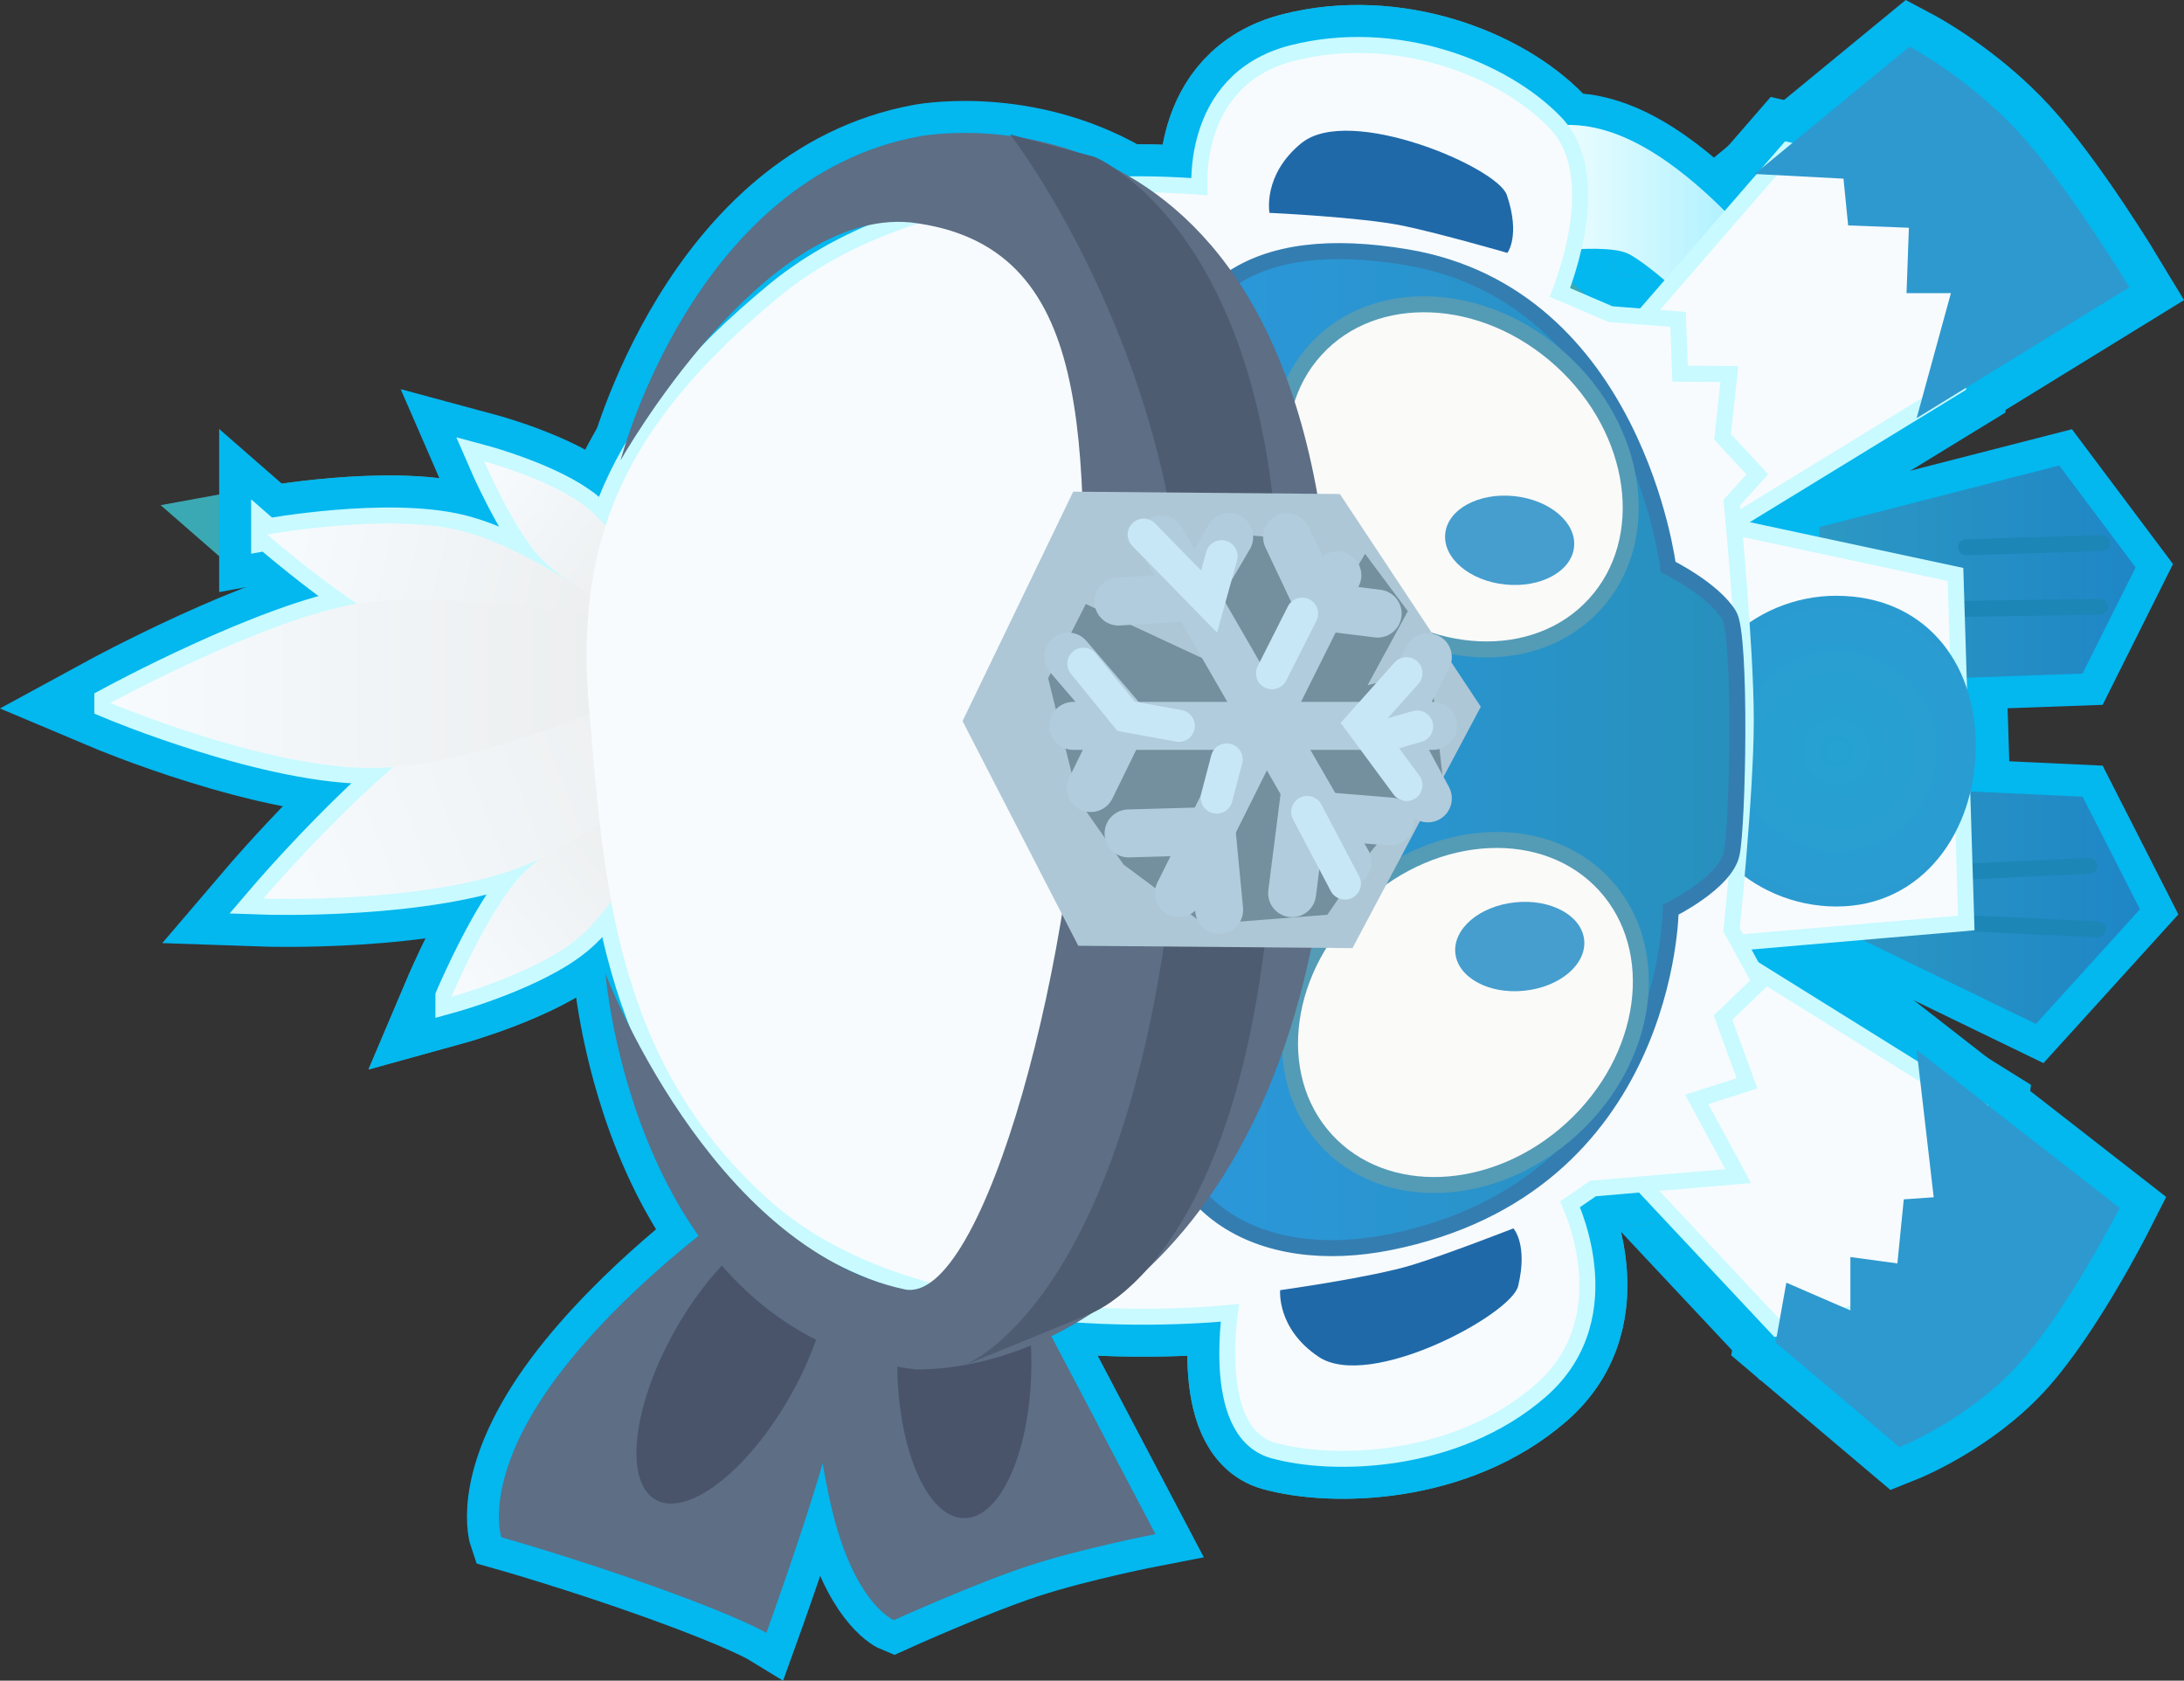 <svg version="1.1" xmlns="http://www.w3.org/2000/svg" xmlns:xlink="http://www.w3.org/1999/xlink" width="34.16" height="26.284" viewBox="0,0,34.16,26.284"><rect x="0" y="0" width="34.16" height="26.284" fill="#333333" stroke="none"/><defs><linearGradient x1="245.458" y1="180.737" x2="250.472" y2="180.737" gradientUnits="userSpaceOnUse" id="color-1"><stop offset="0" stop-color="#2c98c3"/><stop offset="1" stop-color="#1e86c6"/></linearGradient><linearGradient x1="241.019" y1="172.635" x2="244.304" y2="172.635" gradientUnits="userSpaceOnUse" id="color-2"><stop offset="0" stop-color="#f5ffff"/><stop offset="1" stop-color="#aaf0ff"/></linearGradient><radialGradient cx="245.73" cy="180.839" r="2.43" gradientUnits="userSpaceOnUse" id="color-3"><stop offset="0" stop-color="#25a2d1"/><stop offset="1" stop-color="#2a9bd1"/></radialGradient><linearGradient x1="223.97" y1="184.559" x2="227.293" y2="181.906" gradientUnits="userSpaceOnUse" id="color-4"><stop offset="0" stop-color="#f7fbfe"/><stop offset="1" stop-color="#ebedee"/></linearGradient><linearGradient x1="224.5" y1="176.403" x2="227.218" y2="178.529" gradientUnits="userSpaceOnUse" id="color-5"><stop offset="0" stop-color="#f7fbfe"/><stop offset="1" stop-color="#ebedee"/></linearGradient><linearGradient x1="221.135" y1="177.656" x2="226.888" y2="178.935" gradientUnits="userSpaceOnUse" id="color-6"><stop offset="0" stop-color="#f7fbfe"/><stop offset="1" stop-color="#ebedee"/></linearGradient><linearGradient x1="221.018" y1="182.877" x2="228.52" y2="180.008" gradientUnits="userSpaceOnUse" id="color-7"><stop offset="0" stop-color="#f7fbfe"/><stop offset="1" stop-color="#ebedee"/></linearGradient><linearGradient x1="218.728" y1="179.786" x2="227.082" y2="179.786" gradientUnits="userSpaceOnUse" id="color-8"><stop offset="0" stop-color="#f7fbfe"/><stop offset="1" stop-color="#ebedee"/></linearGradient><linearGradient x1="235.105" y1="180.814" x2="244.178" y2="180.814" gradientUnits="userSpaceOnUse" id="color-9"><stop offset="0" stop-color="#2b98dd"/><stop offset="1" stop-color="#2790bc"/></linearGradient></defs><g transform="translate(-217.003,-169.091)"><g data-paper-data="{&quot;isPaintingLayer&quot;:true}" fill-rule="nonzero" stroke-linejoin="miter" stroke-miterlimit="10" stroke-dasharray="" stroke-dashoffset="0" style="mix-blend-mode: normal"><path d="M230.407,189.694c0,0 -0.214,1.162 -0.525,2.243c-0.31,1.081 -0.892,2.691 -0.892,2.691c0,0 -0.364,-0.224 -1.679,-0.698c-1.315,-0.474 -2.466,-0.797 -2.466,-0.797c0,0 -0.282,-0.817 0.682,-2.243c0.965,-1.425 2.623,-2.641 2.623,-2.641z" fill="none" stroke="#03b7ef" stroke-width="1" stroke-linecap="round"/><path d="M230.092,192.983c-0.358,-1.23 -0.472,-3.239 -0.472,-3.239l3.41,-0.548l2.046,3.887c0,0 -1.153,0.222 -1.994,0.498c-0.841,0.277 -2.099,0.847 -2.099,0.847c0,0 -0.534,-0.215 -0.892,-1.445z" fill="none" stroke="#03b7ef" stroke-width="1" stroke-linecap="round"/><path d="M226.474,184.321c0,0 1.63,4.278 4.675,4.934c1.247,0.269 2.742,-5.338 2.786,-9.285c0.044,-3.947 0.229,-7.058 -2.692,-7.401c-2.31,-0.219 -4.533,3.721 -4.533,3.721c0,0 1.136,-4.42 4.675,-5.067c0.369,-0.067 6.546,-1.011 6.469,8.836c0.088,7.732 -3.808,10.435 -6.516,10.451c-4.417,-0.537 -4.864,-6.19 -4.864,-6.19z" fill="none" stroke="#03b7ef" stroke-width="1" stroke-linecap="round"/><path d="M243.87,174.226c0,0 -1.065,-1.029 -1.426,-1.178c-0.36,-0.149 -1.426,0 -1.426,0l0.062,-1.921c0,0 0.562,-0.277 1.488,0.186c0.926,0.463 1.735,1.426 1.735,1.426z" fill="none" stroke="#03b7ef" stroke-width="1" stroke-linecap="round"/><path d="M245.691,183.576l-0.232,-6.242l3.752,-0.963l1.195,1.594l-0.83,1.66l-2.789,0.1l-0.066,1.693l2.856,0.133l0.896,1.76l-1.627,1.793z" fill="none" stroke="#03b7ef" stroke-width="1" stroke-linecap="round"/><path d="M225.12,182.818c0.503,-0.556 1.88,-1.293 1.88,-1.293l0.298,0.469c0,0 -0.61,1.233 -1.264,1.778c-0.654,0.545 -1.971,0.909 -1.971,0.909c0,0 0.554,-1.306 1.057,-1.862z" fill="none" stroke="#3ba9b4" stroke-width="1.5" stroke-linecap="round"/><path d="M224.202,177.387c1.145,0.28 2.642,1.436 2.642,1.436l-0.1,0.758c0,0 -2.171,-0.083 -3.133,-0.467c-0.962,-0.384 -2.43,-1.665 -2.43,-1.665c0,0 1.875,-0.343 3.021,-0.063z" data-paper-data="{&quot;index&quot;:null}" fill="none" stroke="#3ba9b4" stroke-width="1.5" stroke-linecap="round"/><path d="M221.121,183.145c0,0 1.725,-2.02 2.946,-2.729c1.22,-0.709 4.131,-1.253 4.131,-1.253l0.285,1.003c0,0 -1.787,1.857 -3.276,2.463c-1.489,0.606 -4.086,0.516 -4.086,0.516z" fill="none" stroke="#03b7ef" stroke-width="1.5" stroke-linecap="round"/><path d="M244.039,177.314l3.55,0.761l0.169,5.451l-3.93,0.338l4.141,2.578l-0.338,2.874l-2.831,0.549l-3.169,-3.381v-11.199l3.338,-3.846l2.747,0.634l-0.085,3.043z" fill="none" stroke="#03b7ef" stroke-width="1.5" stroke-linecap="round"/><path d="M222.603,178.528c1.449,-0.235 4.479,0.318 4.479,0.318l-0.095,1.08c0,0 -2.426,1.14 -4.098,1.175c-1.671,0.035 -4.161,-1.016 -4.161,-1.016c0,0 2.426,-1.321 3.875,-1.556z" fill="none" stroke="#03b7ef" stroke-width="1.5" stroke-linecap="round"/><path d="M226.219,180.218c-0.227,-2.602 0.46,-4.414 2.973,-6.488c2.513,-2.074 6.702,-1.581 6.702,-1.581c0,0 -0.206,-1.713 1.355,-2.108c1.561,-0.396 3.196,0.229 3.991,1.054c0.795,0.826 0,2.636 0,2.636l0.923,0.396l0.966,0.075l0.032,0.859l0.752,0.003l-0.098,0.901l0.505,0.546l-0.36,0.398c0,0 0.225,2.3 0.224,3.447c-0,1.147 -0.226,3.302 -0.226,3.302l0.42,0.765l-0.571,0.549l0.359,0.982l-0.806,0.258l0.629,1.164l-2.112,0.18l-0.474,0.326c0,0 0.896,1.751 -0.389,2.868c-1.285,1.117 -3.168,1.156 -4.066,0.904c-0.898,-0.252 -0.563,-2.172 -0.563,-2.172c0,0 -4.814,0.603 -7.304,-1.581c-2.491,-2.184 -2.634,-5.079 -2.861,-7.681z" fill="none" stroke="#3ba9b4" stroke-width="1.5" stroke-linecap="round"/><path d="M225.12,182.818c0.503,-0.556 1.88,-1.293 1.88,-1.293l0.298,0.469c0,0 -0.61,1.233 -1.264,1.778c-0.654,0.545 -1.971,0.909 -1.971,0.909c0,0 0.554,-1.306 1.057,-1.862z" fill="none" stroke="#03b7ef" stroke-width="1.5" stroke-linecap="round"/><path d="M226.188,177.034c0.535,0.437 1.034,1.425 1.034,1.425l-0.244,0.376c0,0 -1.126,-0.591 -1.538,-1.036c-0.412,-0.445 -0.865,-1.493 -0.865,-1.493c0,0 1.078,0.291 1.612,0.728z" data-paper-data="{&quot;index&quot;:null}" fill="none" stroke="#03b7ef" stroke-width="1.5" stroke-linecap="round"/><path d="M221.181,177.451c0,0 1.875,-0.343 3.021,-0.063c1.145,0.28 2.642,1.436 2.642,1.436l-0.1,0.758c0,0 -2.171,-0.083 -3.133,-0.467c-0.962,-0.384 -2.43,-1.665 -2.43,-1.665z" data-paper-data="{&quot;index&quot;:null}" fill="none" stroke="#03b7ef" stroke-width="1.5" stroke-linecap="round"/><path d="M226.219,180.218c-0.227,-2.602 0.46,-4.414 2.973,-6.488c2.513,-2.074 6.702,-1.581 6.702,-1.581c0,0 -0.206,-1.713 1.355,-2.108c1.561,-0.396 3.196,0.229 3.991,1.054c0.795,0.826 0,2.636 0,2.636l0.923,0.396l0.966,0.075l0.032,0.859l0.752,0.003l-0.098,0.901l0.505,0.546l-0.36,0.398c0,0 0.225,2.3 0.224,3.447c-0,1.147 -0.226,3.302 -0.226,3.302l0.42,0.765l-0.571,0.549l0.359,0.982l-0.806,0.258l0.629,1.164l-2.112,0.18l-0.474,0.326c0,0 0.896,1.751 -0.389,2.868c-1.285,1.117 -3.168,1.156 -4.066,0.904c-0.898,-0.252 -0.563,-2.172 -0.563,-2.172c0,0 -4.814,0.603 -7.304,-1.581c-2.491,-2.184 -2.634,-5.079 -2.861,-7.681z" fill="none" stroke="#03b7ef" stroke-width="1.5" stroke-linecap="round"/><path d="M235.114,175.933c0.171,-2.397 1.509,-3.217 3.891,-2.819c3.571,0.597 4.09,4.844 4.09,4.844c0,0 0.708,0.349 0.953,0.754c0.193,0.32 0.138,3.278 0.04,3.732c-0.099,0.454 -0.953,0.874 -0.953,0.874c0,0 -0.027,4.333 -4.407,5.202c-1.985,0.394 -3.772,-0.47 -3.613,-2.938c0.192,-2.989 3.891,-4.963 3.891,-4.963c0,0 -3.812,-2.248 -3.891,-4.685z" fill="none" stroke="#3ba9b4" stroke-width="1.5" stroke-linecap="round"/><path d="M238.263,183.103c1.206,-1.099 2.928,-1.174 3.845,-0.168c0.917,1.007 0.683,2.714 -0.523,3.813c-1.206,1.099 -2.928,1.174 -3.845,0.168c-0.917,-1.007 -0.683,-2.714 0.523,-3.813z" fill="none" stroke="#3ba9b4" stroke-width="1.5" stroke-linecap="butt"/><path d="M237.581,174.558c0.917,-1.007 2.639,-0.932 3.845,0.168c1.206,1.099 1.441,2.807 0.523,3.813c-0.917,1.007 -2.639,0.932 -3.845,-0.168c-1.206,-1.099 -1.441,-2.807 -0.523,-3.813z" data-paper-data="{&quot;index&quot;:null}" fill="none" stroke="#3ba9b4" stroke-width="1.5" stroke-linecap="butt"/><path d="M240.702,183.203c0.556,-0.058 1.039,0.205 1.079,0.587c0.039,0.382 -0.379,0.738 -0.936,0.795c-0.556,0.058 -1.039,-0.205 -1.079,-0.587c-0.039,-0.382 0.379,-0.738 0.936,-0.795z" fill="none" stroke="#3ba9b4" stroke-width="1.5" stroke-linecap="butt"/><path d="M239.608,177.437c0.039,-0.382 0.522,-0.645 1.079,-0.587c0.556,0.058 0.975,0.414 0.936,0.795c-0.039,0.382 -0.522,0.645 -1.079,0.587c-0.556,-0.058 -0.975,-0.414 -0.936,-0.795z" data-paper-data="{&quot;index&quot;:null}" fill="none" stroke="#3ba9b4" stroke-width="1.5" stroke-linecap="butt"/><path d="M235.003,184.877l0.993,-2.819l1.787,0.596l-0.953,2.462z" fill="none" stroke="#3ba9b4" stroke-width="1.5" stroke-linecap="round"/><path d="M236.79,176.102l0.953,2.462l-1.787,0.596l-0.993,-2.819z" data-paper-data="{&quot;index&quot;:null}" fill="none" stroke="#3ba9b4" stroke-width="1.5" stroke-linecap="round"/><path d="M237.026,189.268c0,0 1.426,-0.198 2.069,-0.395c0.556,-0.171 1.579,-0.571 1.579,-0.571c0,0 0.232,0.249 0.074,0.903c-0.108,0.446 -2.32,1.641 -3.121,1.105c-0.659,-0.441 -0.601,-1.042 -0.601,-1.042z" data-paper-data="{&quot;index&quot;:null}" fill="none" stroke="#3ba9b4" stroke-width="1.5" stroke-linecap="round"/><path d="M237.361,171.328c0.749,-0.608 3.062,0.378 3.21,0.812c0.217,0.637 0.009,0.906 0.009,0.906c0,0 -1.055,-0.304 -1.625,-0.423c-0.658,-0.137 -2.096,-0.203 -2.096,-0.203c0,0 -0.113,-0.593 0.502,-1.093z" data-paper-data="{&quot;index&quot;:null}" fill="none" stroke="#3ba9b4" stroke-width="1.5" stroke-linecap="round"/><path d="M244.895,189.994l0.157,-0.877l0.939,0.407v-0.783l0.689,0.094l0.094,-0.939l0.438,-0.031l-0.25,-2.16l2.974,2.317c0,0 -0.773,1.524 -1.503,2.317c-0.73,0.793 -1.722,1.19 -1.722,1.19z" fill="none" stroke="#03b7ef" stroke-width="1.5" stroke-linecap="round"/><path d="M247.509,173.621h-0.654l0.034,-0.964l-0.895,-0.034l-0.069,-0.689l-1.309,-0.069l2.284,-1.877c0,0 0.884,0.47 1.619,1.274c0.734,0.804 1.619,2.273 1.619,2.273l-3.134,1.928z" fill="none" stroke="#03b7ef" stroke-width="1.5" stroke-linecap="round"/><path d="M245.691,183.576l-0.232,-6.242l3.752,-0.963l1.195,1.594l-0.83,1.66l-2.789,0.1l-0.066,1.693l2.856,0.133l0.897,1.76l-1.627,1.793z" fill="url(#color-1)" stroke="#000000" stroke-width="0" stroke-linecap="round"/><path d="M243.87,174.226c0,0 -1.065,-1.029 -1.426,-1.178c-0.36,-0.149 -1.426,0 -1.426,0l0.062,-1.921c0,0 0.562,-0.277 1.488,0.186c0.926,0.463 1.735,1.426 1.735,1.426z" fill="url(#color-2)" stroke="#000000" stroke-width="0" stroke-linecap="round"/><path d="M224.063,184.68c0,0 0.554,-1.306 1.057,-1.862c0.503,-0.556 1.88,-1.293 1.88,-1.293l0.298,0.469c0,0 -0.61,1.233 -1.264,1.778c-0.654,0.545 -1.971,0.909 -1.971,0.909z" fill="none" stroke="#c8faff" stroke-width="0.5" stroke-linecap="round"/><path d="M249.681,182.63l-2.059,0.1" fill="none" stroke="#1c86b7" stroke-width="0.25" stroke-linecap="round"/><path d="M249.814,183.626l-2.092,-0.1" fill="none" stroke="#1c86b7" stroke-width="0.25" stroke-linecap="round"/><path d="M247.755,178.613l2.092,-0.033" fill="none" stroke="#1c86b7" stroke-width="0.25" stroke-linecap="round"/><path d="M247.755,177.65l2.125,-0.066" fill="none" stroke="#1c86b7" stroke-width="0.25" stroke-linecap="round"/><path d="M226.188,177.034c0.535,0.437 1.034,1.425 1.034,1.425l-0.244,0.376c0,0 -1.126,-0.591 -1.538,-1.036c-0.412,-0.445 -0.865,-1.493 -0.865,-1.493c0,0 1.078,0.291 1.612,0.728z" data-paper-data="{&quot;index&quot;:null}" fill="none" stroke="#c8faff" stroke-width="0.5" stroke-linecap="round"/><path d="M221.181,177.451c0,0 1.875,-0.343 3.021,-0.063c1.145,0.28 2.642,1.436 2.642,1.436l-0.1,0.758c0,0 -2.171,-0.083 -3.133,-0.467c-0.962,-0.384 -2.43,-1.665 -2.43,-1.665z" data-paper-data="{&quot;index&quot;:null}" fill="none" stroke="#c8faff" stroke-width="0.5" stroke-linecap="round"/><path d="M221.121,183.145c0,0 1.725,-2.02 2.946,-2.729c1.22,-0.709 4.131,-1.253 4.131,-1.253l0.285,1.003c0,0 -1.787,1.857 -3.276,2.463c-1.489,0.606 -4.086,0.516 -4.086,0.516z" fill="none" stroke="#c8faff" stroke-width="0.5" stroke-linecap="round"/><path d="M244.039,177.314l3.55,0.761l0.169,5.451l-3.93,0.338l4.141,2.578l-0.338,2.874l-2.831,0.549l-3.169,-3.381v-11.199l3.338,-3.846l2.747,0.634l-0.085,3.043z" fill="#f7fbfe" stroke="#c8faff" stroke-width="0.25" stroke-linecap="round"/><path d="M230.407,189.694c0,0 -0.214,1.162 -0.525,2.243c-0.31,1.081 -0.892,2.691 -0.892,2.691c0,0 -0.364,-0.224 -1.679,-0.698c-1.315,-0.474 -2.466,-0.797 -2.466,-0.797c0,0 -0.283,-0.817 0.682,-2.243c0.965,-1.425 2.623,-2.641 2.623,-2.641z" fill="#5d6e85" stroke="#000000" stroke-width="0" stroke-linecap="round"/><path d="M230.984,194.429c0,0 -0.534,-0.215 -0.892,-1.445c-0.358,-1.23 -0.472,-3.239 -0.472,-3.239l3.41,-0.548l2.046,3.887c0,0 -1.153,0.222 -1.994,0.498c-0.841,0.277 -2.099,0.847 -2.099,0.847z" fill="#5d6e85" stroke="#000000" stroke-width="0" stroke-linecap="round"/><path d="M233.135,190.404c0,1.342 -0.47,2.43 -1.049,2.43c-0.58,0 -1.049,-1.088 -1.049,-2.43c0,-1.342 0.47,-2.43 1.049,-2.43c0.58,0 1.049,1.088 1.049,2.43z" fill="#49546b" stroke="#000000" stroke-width="0" stroke-linecap="butt"/><path d="M229.395,190.867c-0.656,1.188 -1.604,1.945 -2.117,1.689c-0.513,-0.256 -0.398,-1.426 0.258,-2.615c0.656,-1.188 1.604,-1.944 2.117,-1.689c0.513,0.256 0.398,1.426 -0.258,2.615z" fill="#49546b" stroke="#000000" stroke-width="0" stroke-linecap="butt"/><path d="M218.728,180.084c0,0 2.426,-1.321 3.875,-1.556c1.449,-0.235 4.479,0.318 4.479,0.318l-0.095,1.08c0,0 -2.426,1.14 -4.098,1.175c-1.671,0.035 -4.161,-1.016 -4.161,-1.016z" fill="none" stroke="#c8faff" stroke-width="0.5" stroke-linecap="round"/><path d="M245.73,178.409c1.342,0 2.176,1.003 2.176,2.345c0,1.342 -0.834,2.514 -2.176,2.514c-1.342,0 -2.43,-1.088 -2.43,-2.43c0,-1.342 1.088,-2.43 2.43,-2.43z" fill="url(#color-3)" stroke="none" stroke-width="0" stroke-linecap="butt"/><path d="M226.219,180.218c-0.227,-2.602 0.46,-4.414 2.973,-6.488c2.513,-2.074 6.702,-1.581 6.702,-1.581c0,0 -0.206,-1.713 1.355,-2.108c1.561,-0.396 3.196,0.229 3.991,1.054c0.795,0.826 0,2.636 0,2.636l0.923,0.396l0.966,0.075l0.032,0.859l0.752,0.003l-0.098,0.901l0.505,0.546l-0.36,0.398c0,0 0.225,2.3 0.224,3.447c-0,1.147 -0.226,3.302 -0.226,3.302l0.42,0.765l-0.571,0.549l0.359,0.982l-0.806,0.258l0.629,1.164l-2.112,0.18l-0.474,0.326c0,0 0.896,1.751 -0.389,2.868c-1.285,1.117 -3.168,1.156 -4.066,0.904c-0.898,-0.252 -0.563,-2.172 -0.563,-2.172c0,0 -4.814,0.603 -7.304,-1.581c-2.491,-2.184 -2.634,-5.079 -2.861,-7.681z" fill="none" stroke="#c8faff" stroke-width="0.5" stroke-linecap="round"/><path d="M225.12,182.818c0.503,-0.556 1.88,-1.293 1.88,-1.293l0.298,0.469c0,0 -0.61,1.233 -1.264,1.778c-0.654,0.545 -1.971,0.909 -1.971,0.909c0,0 0.554,-1.306 1.057,-1.862z" fill="url(#color-4)" stroke="#c8faff" stroke-width="0" stroke-linecap="round"/><path d="M224.576,176.306c0,0 1.078,0.291 1.613,0.728c0.535,0.437 1.034,1.425 1.034,1.425l-0.244,0.376c0,0 -1.126,-0.591 -1.538,-1.036c-0.412,-0.445 -0.865,-1.493 -0.865,-1.493z" data-paper-data="{&quot;index&quot;:null}" fill="url(#color-5)" stroke="#c8faff" stroke-width="0" stroke-linecap="round"/><path d="M221.181,177.451c0,0 1.875,-0.343 3.021,-0.063c1.145,0.28 2.642,1.436 2.642,1.436l-0.1,0.758c0,0 -2.171,-0.083 -3.133,-0.467c-0.962,-0.384 -2.43,-1.665 -2.43,-1.665z" data-paper-data="{&quot;index&quot;:null}" fill="url(#color-6)" stroke="#c8faff" stroke-width="0" stroke-linecap="round"/><path d="M221.121,183.145c0,0 1.725,-2.02 2.946,-2.729c1.22,-0.709 4.131,-1.253 4.131,-1.253l0.285,1.003c0,0 -1.787,1.857 -3.276,2.463c-1.489,0.606 -4.086,0.516 -4.086,0.516z" fill="url(#color-7)" stroke="#c8faff" stroke-width="0" stroke-linecap="round"/><path d="M222.603,178.528c1.449,-0.235 4.479,0.318 4.479,0.318l-0.095,1.08c0,0 -2.426,1.14 -4.098,1.175c-1.671,0.035 -4.161,-1.016 -4.161,-1.016c0,0 2.426,-1.321 3.875,-1.556z" fill="url(#color-8)" stroke="#c8faff" stroke-width="0" stroke-linecap="round"/><path d="M226.219,180.218c-0.227,-2.602 0.46,-4.414 2.973,-6.488c2.513,-2.074 6.702,-1.581 6.702,-1.581c0,0 -0.206,-1.713 1.355,-2.108c1.561,-0.396 3.196,0.229 3.991,1.054c0.795,0.826 0,2.636 0,2.636l0.923,0.396l0.966,0.075l0.032,0.859l0.752,0.003l-0.098,0.901l0.505,0.546l-0.36,0.398c0,0 0.225,2.3 0.224,3.447c-0,1.147 -0.226,3.302 -0.226,3.302l0.42,0.765l-0.571,0.549l0.359,0.982l-0.806,0.258l0.629,1.164l-2.112,0.18l-0.474,0.326c0,0 0.896,1.751 -0.389,2.868c-1.285,1.117 -3.168,1.156 -4.066,0.904c-0.898,-0.252 -0.563,-2.172 -0.563,-2.172c0,0 -4.814,0.603 -7.304,-1.581c-2.491,-2.184 -2.634,-5.079 -2.861,-7.681z" fill="#f7fbfe" stroke="#c8faff" stroke-width="0" stroke-linecap="round"/><path d="M235.114,175.933c0.171,-2.397 1.509,-3.217 3.891,-2.819c3.571,0.597 4.09,4.844 4.09,4.844c0,0 0.708,0.349 0.953,0.754c0.193,0.32 0.138,3.278 0.04,3.732c-0.099,0.454 -0.953,0.874 -0.953,0.874c0,0 -0.027,4.333 -4.407,5.202c-1.985,0.394 -3.772,-0.47 -3.613,-2.938c0.192,-2.989 3.891,-4.963 3.891,-4.963c0,0 -3.812,-2.248 -3.891,-4.685z" fill="url(#color-9)" stroke="#347db1" stroke-width="0.25" stroke-linecap="round"/><path d="M238.263,183.103c1.206,-1.099 2.928,-1.174 3.845,-0.168c0.917,1.007 0.683,2.714 -0.523,3.813c-1.206,1.099 -2.928,1.174 -3.845,0.168c-0.917,-1.007 -0.683,-2.714 0.523,-3.813z" fill="#fafaf9" stroke="#549bb6" stroke-width="0.25" stroke-linecap="butt"/><path d="M237.581,174.558c0.917,-1.007 2.639,-0.932 3.845,0.168c1.206,1.099 1.441,2.807 0.523,3.813c-0.917,1.007 -2.639,0.932 -3.845,-0.168c-1.206,-1.099 -1.441,-2.807 -0.523,-3.813z" data-paper-data="{&quot;index&quot;:null}" fill="#fafaf9" stroke="#549bb6" stroke-width="0.25" stroke-linecap="butt"/><path d="M240.702,183.203c0.556,-0.058 1.039,0.205 1.079,0.587c0.039,0.382 -0.379,0.738 -0.936,0.795c-0.556,0.058 -1.039,-0.205 -1.079,-0.587c-0.039,-0.382 0.379,-0.738 0.936,-0.795z" fill="#459ece" stroke="none" stroke-width="0" stroke-linecap="butt"/><path d="M239.608,177.437c0.039,-0.382 0.522,-0.645 1.079,-0.587c0.556,0.058 0.975,0.414 0.936,0.795c-0.039,0.382 -0.522,0.645 -1.079,0.587c-0.556,-0.058 -0.975,-0.414 -0.936,-0.795z" data-paper-data="{&quot;index&quot;:null}" fill="#459ece" stroke="none" stroke-width="0" stroke-linecap="butt"/><path d="M237.026,189.268c0,0 1.426,-0.198 2.069,-0.395c0.556,-0.171 1.579,-0.571 1.579,-0.571c0,0 0.232,0.249 0.074,0.903c-0.108,0.446 -2.32,1.641 -3.121,1.105c-0.659,-0.441 -0.601,-1.042 -0.601,-1.042z" data-paper-data="{&quot;index&quot;:null}" fill="#1f69a9" stroke="#000000" stroke-width="0" stroke-linecap="round"/><path d="M237.361,171.328c0.749,-0.608 3.062,0.378 3.21,0.812c0.217,0.637 0.009,0.906 0.009,0.906c0,0 -1.055,-0.304 -1.625,-0.423c-0.658,-0.137 -2.096,-0.203 -2.096,-0.203c0,0 -0.113,-0.593 0.502,-1.093z" data-paper-data="{&quot;index&quot;:null}" fill="#1f69a9" stroke="#000000" stroke-width="0" stroke-linecap="round"/><path d="M244.776,190.086l0.167,-0.935l1.002,0.434v-0.835l0.735,0.1l0.1,-1.002l0.468,-0.033l-0.267,-2.305l3.174,2.472c0,0 -0.825,1.626 -1.604,2.472c-0.778,0.847 -1.838,1.27 -1.838,1.27z" fill="#2e99ce" stroke="#000000" stroke-width="0" stroke-linecap="round"/><path d="M247.517,173.676h-0.694l0.037,-1.023l-0.95,-0.037l-0.073,-0.731l-1.389,-0.073l2.423,-1.992c0,0 0.939,0.499 1.718,1.352c0.779,0.854 1.718,2.412 1.718,2.412l-3.326,2.047z" fill="#2e99ce" stroke="#000000" stroke-width="0" stroke-linecap="round"/><path d="M226.474,184.321c0,0 1.63,4.278 4.675,4.934c1.247,0.269 2.742,-5.338 2.786,-9.285c0.044,-3.947 0.229,-7.058 -2.692,-7.401c-2.31,-0.219 -4.533,3.721 -4.533,3.721c0,0 1.136,-4.42 4.675,-5.067c0.369,-0.067 6.546,-1.011 6.469,8.836c0.088,7.732 -3.808,10.435 -6.516,10.451c-4.417,-0.537 -4.864,-6.19 -4.864,-6.19z" fill="#5d6e85" stroke="#000000" stroke-width="0" stroke-linecap="round"/><path d="M232.042,190.462c0,0 3.251,-1.108 3.499,-10.567c0.132,-5.017 -2.739,-8.702 -2.739,-8.702l1.322,0.352c0,0 3.335,1.353 2.833,8.572c0.155,8.577 -2.947,9.538 -2.947,9.538z" fill="#4e5c71" stroke="#000000" stroke-width="0" stroke-linecap="round"/><path d="M233.789,176.78l4.171,0.037l2.204,3.327l-2.007,3.775l-4.289,-0.037l-1.81,-3.514z" fill="#aec7d6" stroke="#000000" stroke-width="0" stroke-linecap="round"/><path d="M233.986,178.537l2.007,0.934v-2.056l0.866,0.075l0.354,1.009l0.197,0.86l0.944,-1.607l0.669,0.897l-0.63,1.159l0.984,-0.262l0.197,1.757l-0.59,0.449l-0.551,0.673l-0.669,0.972l-1.928,0.15l-1.259,-0.934l-0.708,-1.009l-0.472,-1.906z" fill="#748f9d" stroke="#000000" stroke-width="0" stroke-linecap="round"/><path d="M239.417,180.443h-5.627" fill="none" stroke="#b1ccdc" stroke-width="0.75" stroke-linecap="round"/><path d="M237.921,178.088l-2.479,4.971" fill="none" stroke="#b1ccdc" stroke-width="0.75" stroke-linecap="round"/><path d="M238.079,182.574l-2.912,-5.046" fill="none" stroke="#b1ccdc" stroke-width="0.75" stroke-linecap="round"/><path d="M236.229,177.49l-0.551,0.934l-1.181,0.075" fill="none" stroke="#b1ccdc" stroke-width="0.75" stroke-linecap="round"/><path d="M233.711,179.359l0.866,1.009l-0.512,1.047" fill="none" stroke="#b1ccdc" stroke-width="0.75" stroke-linecap="round"/><path d="M238.551,178.687l-0.905,-0.112l-0.512,-1.084" fill="none" stroke="#b1ccdc" stroke-width="0.75" stroke-linecap="round"/><path d="M234.655,182.125l1.299,-0.037l0.118,1.233" fill="none" stroke="#b1ccdc" stroke-width="0.75" stroke-linecap="round"/><path d="M237.213,183.06l0.157,-1.233l1.377,0.112" fill="none" stroke="#b1ccdc" stroke-width="0.75" stroke-linecap="round"/><path d="M236.111,177.789l-0.197,0.71l-1.023,-1.047" fill="none" stroke="#c8e7f6" stroke-width="0.5" stroke-linecap="round"/><path d="M235.442,180.443l-0.826,-0.15l-0.669,-0.822" fill="none" stroke="#c8e7f6" stroke-width="0.5" stroke-linecap="round"/><path d="M236.19,180.967l-0.157,0.598" fill="none" stroke="#c8e7f6" stroke-width="0.5" stroke-linecap="round"/><path d="M238.039,182.91l-0.59,-1.121" fill="none" stroke="#c8e7f6" stroke-width="0.5" stroke-linecap="round"/><path d="M239.336,181.577c0,0 -0.21,-0.39 -0.31,-0.576c-0.094,-0.175 -0.273,-0.507 -0.273,-0.507l0.583,-1.125" fill="none" stroke="#b1ccdc" stroke-width="0.75" stroke-linecap="round"/><path d="M239.002,181.369l-0.708,-0.958l0.708,-0.792" fill="none" stroke="#c8e7f6" stroke-width="0.5" stroke-linecap="round"/><path d="M239.169,180.452l-0.583,0.167" fill="none" stroke="#c8e7f6" stroke-width="0.5" stroke-linecap="round"/><path d="M237.37,178.687l-0.472,0.934" fill="none" stroke="#c8e7f6" stroke-width="0.5" stroke-linecap="round"/></g></g></svg>